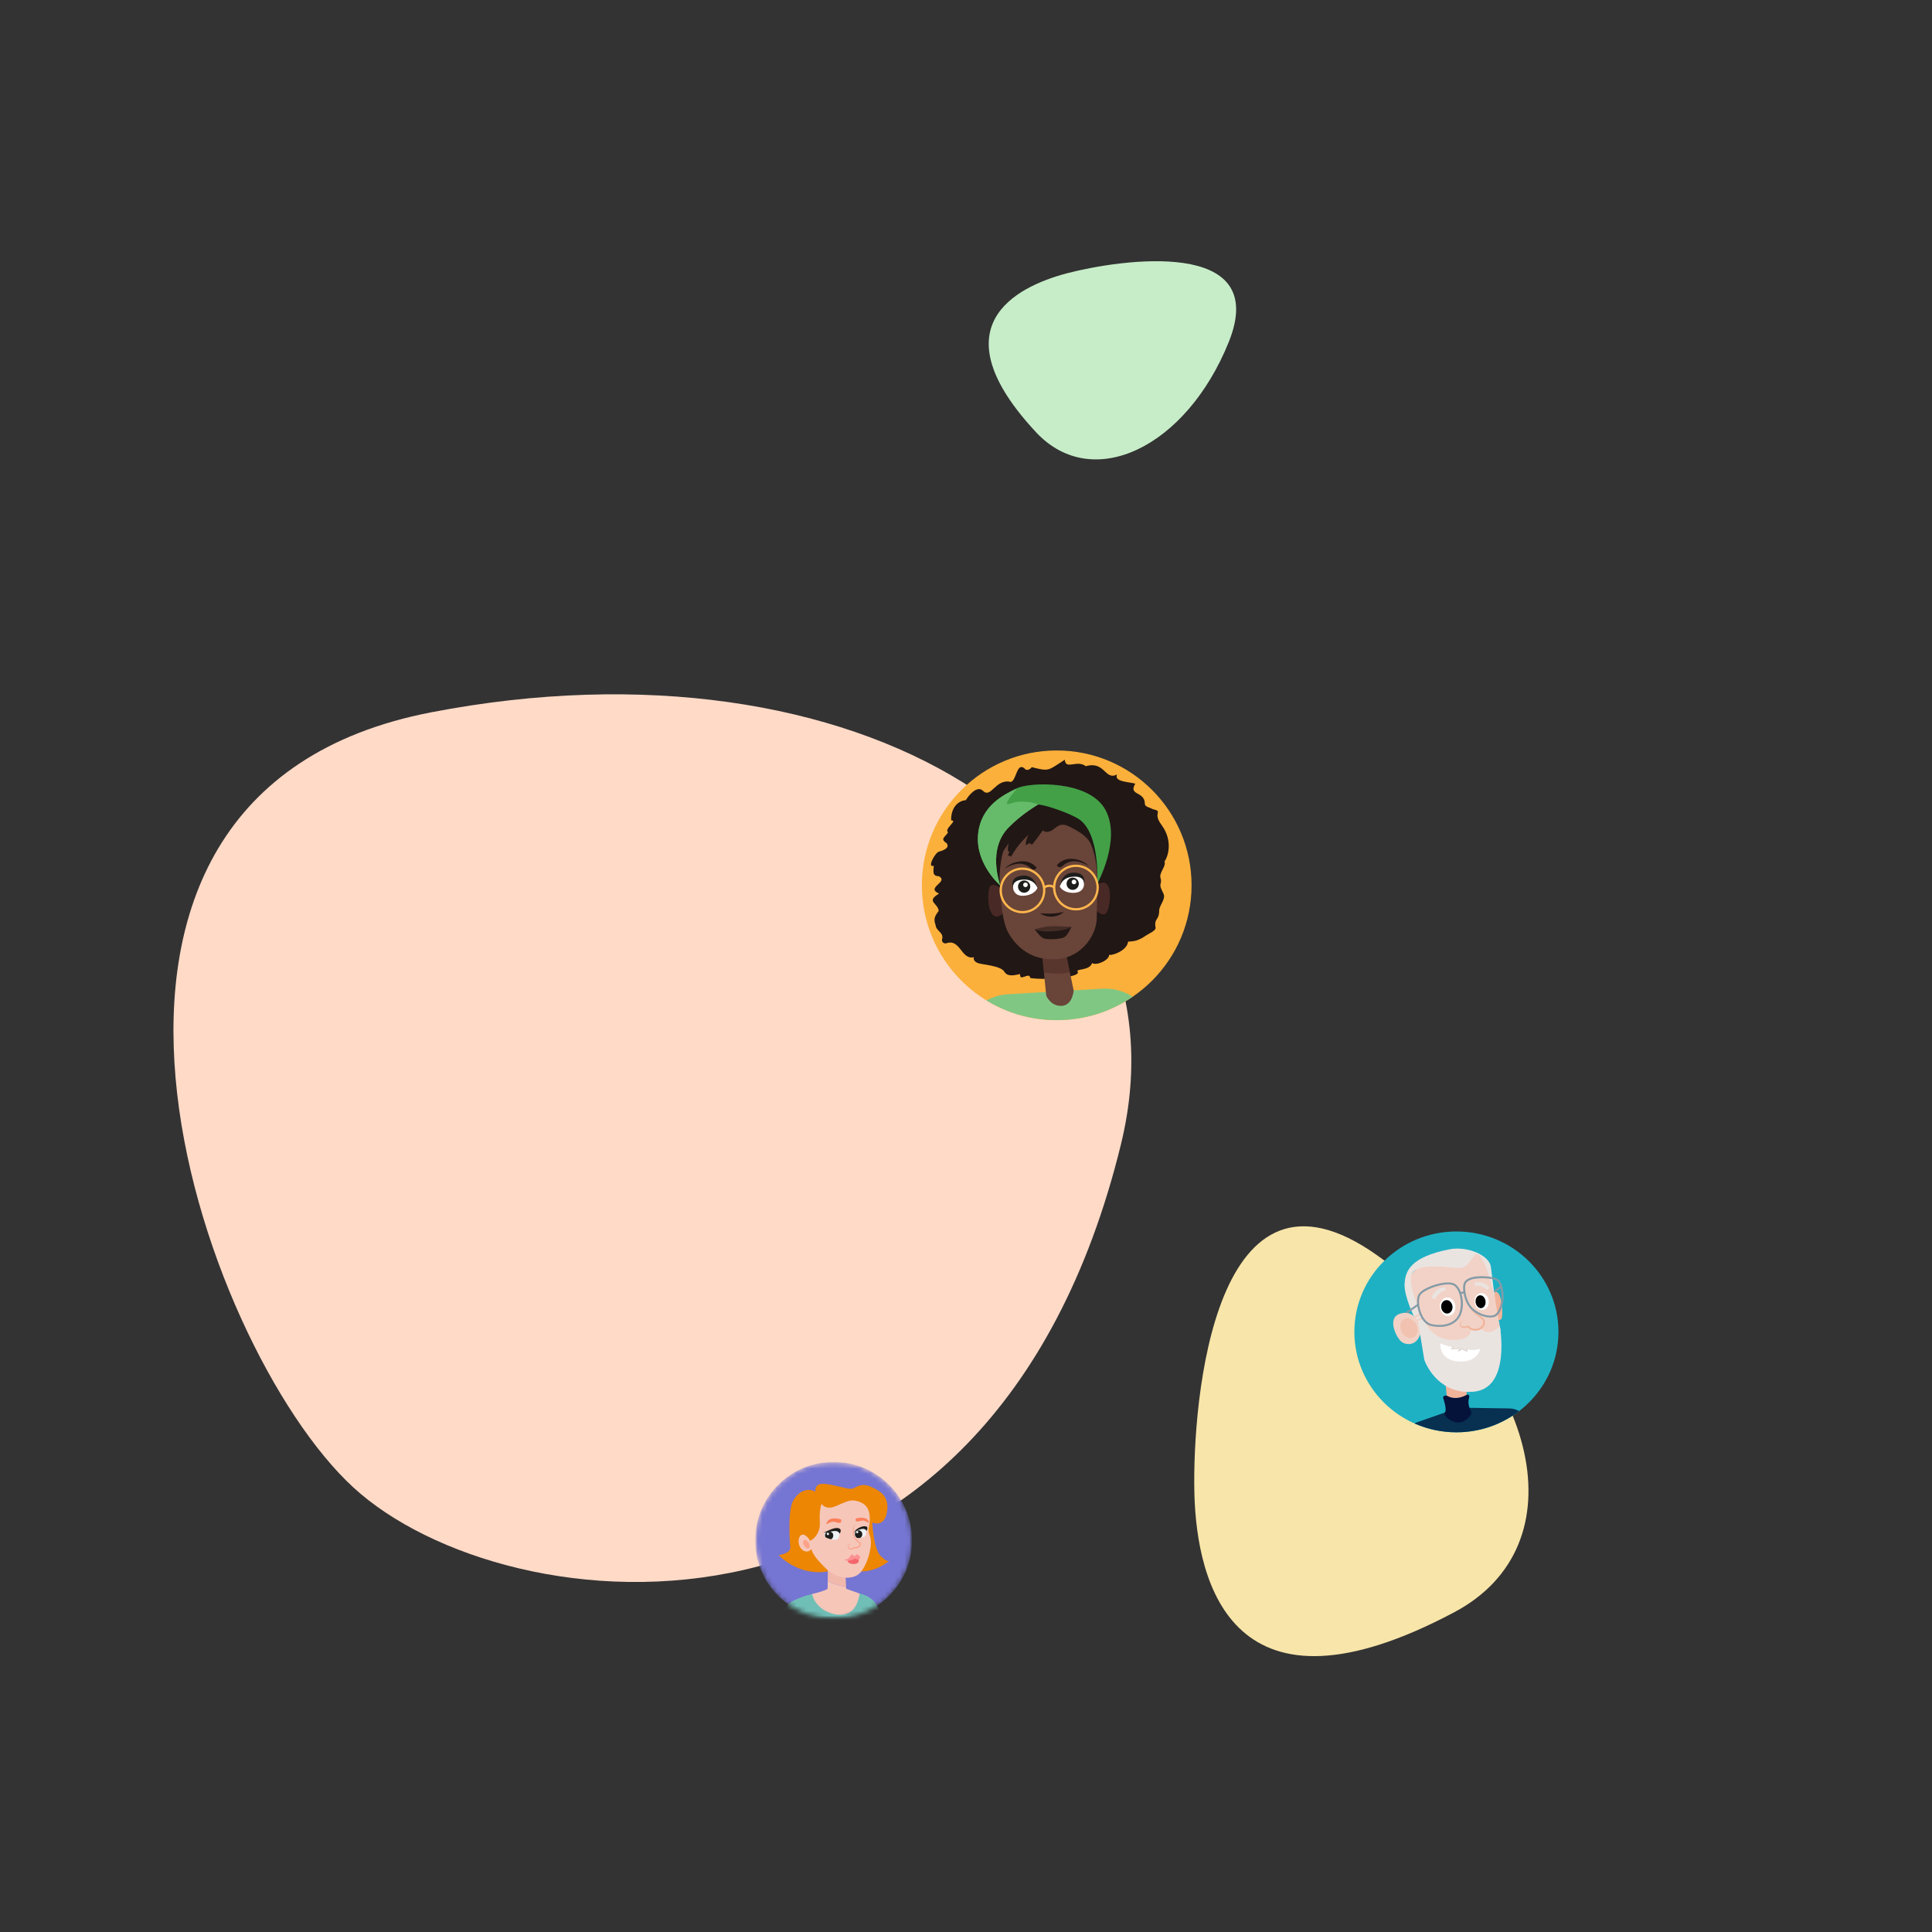 <svg width="394" height="394" viewBox="0 0 394 394" fill="none" xmlns="http://www.w3.org/2000/svg">
<rect x="0" y="0" width="394" height="394" fill="#333333" stroke="none"/>
<path d="M228.614 233.308C201.893 342.687 103.217 331.999 72.048 303.325C40.815 274.624 1.332 161.99 87.929 145.266C174.526 128.542 243.803 170.869 228.614 233.308Z" fill="#FFDAC7"/>
<path d="M211.339 88.204C191.241 66.687 206.919 58.555 217.605 55.728C228.355 52.928 259.254 48.281 250.572 69.782C241.918 91.217 222.858 100.47 211.339 88.204Z" fill="#C7EDC8"/>
<path d="M296.56 328.796C251.621 352.676 244.005 323.269 243.572 304.395C243.139 285.522 247.679 232.393 280.895 256.037C314.137 279.619 322.233 315.189 296.56 328.796Z" fill="#F8E5A9"/>
<g clip-path="url(#clip0_0_1)">
<path d="M243 180.546C243 165.358 230.688 153.046 215.5 153.046C200.312 153.046 188 165.358 188 180.546C188 195.734 200.312 208.046 215.5 208.046C230.688 208.046 243 195.734 243 180.546Z" fill="#FBB03B"/>
<path d="M201.179 204.028C205.349 206.578 210.251 208.046 215.5 208.046C221.241 208.046 226.572 206.283 230.983 203.275C229.161 202.085 226.995 201.498 224.788 201.628L205.548 202.756C203.995 202.848 202.506 203.292 201.179 204.028Z" fill="#81C784"/>
<path d="M210.1 199.445C209.945 198.067 207.852 200.356 208.034 198.648C207.494 198.679 205.579 199.452 204.833 198.177C204.087 196.902 200.265 196.73 199.426 196.403C198.587 196.077 198.474 195.523 198.622 195.207C195.975 195.822 195.862 191.285 192.912 192.392C192.269 192.443 191.939 191.886 192.17 191.357C192.366 190.095 190.901 189.886 190.788 188.61C190.327 187.383 190.657 186.768 191.431 185.778C191.303 184.128 188.729 183.894 191.506 182.234C188.663 181 193.562 179.865 191.482 178.697C189.994 178.659 190.417 177.61 190.423 176.558C188.962 177.05 190.729 173.846 191.486 173.674C192.283 173.465 193.82 172.939 193.029 171.932C191.558 171.038 192.922 170.612 193.342 169.721C192.431 169.054 195.452 167.294 193.971 167.294C193.902 165.235 194.944 163.362 196.972 163.176C197.505 162.255 199.265 160.076 200.457 161.272C202.125 162.939 203.012 158.701 206.143 159.464C207.302 159.141 207.326 155.473 208.883 156.652C209.268 157.298 210.045 156.951 210.416 156.446C214.018 157.363 213.647 157.181 217.147 154.937C217.312 157.095 219.618 154.864 221.437 156.253C225.362 155.122 225.317 159.247 227.803 157.938C227.143 159.443 230.102 159.423 231.529 159.811C230.023 162.32 233.475 161.272 233.475 163.939C233.475 164.548 234.461 164.648 235.049 164.995C237.383 165.552 234.915 165.586 236.867 168.219C239.342 171.56 238.115 174.902 237.476 175.665C237.888 176.703 236.252 178.009 236.692 179.15C236.84 179.532 236.764 179.938 236.661 180.329C236.479 181.017 237.283 181.99 237.383 182.633C237.51 183.633 236.372 184.778 236.39 185.761C236.4 186.369 236.269 186.96 235.908 187.448C235.575 187.902 235.513 188.524 235.657 189.123C235.819 189.796 234.262 190.394 233.691 190.79C232.316 191.738 231.488 191.986 230.058 192.024C229.824 194.076 226.232 195.045 226.18 194.667C226.338 195.753 223.582 197.025 222.722 196.396C222.172 198.046 219.261 197.496 219.773 198.184C220.502 199.167 213.991 199.988 210.107 199.452L210.1 199.445Z" fill="#211715"/>
<path d="M204.335 181.395C204.335 181.395 203.005 180.109 202.097 180.628C201.19 181.148 201.214 187.672 203.682 186.802C206.15 185.933 204.335 181.395 204.335 181.395Z" fill="#482925"/>
<path d="M204.335 181.395C204.335 181.395 203.005 180.109 202.097 180.628C201.19 181.148 201.214 187.672 203.682 186.802C206.15 185.933 204.335 181.395 204.335 181.395Z" fill="#482925"/>
<path d="M223.245 185.307C223.245 185.307 224.372 186.775 225.345 186.397C226.318 186.018 227.256 179.559 224.685 180.054C222.117 180.549 223.245 185.307 223.245 185.307Z" fill="#482925"/>
<path d="M223.245 185.307C223.245 185.307 224.372 186.775 225.345 186.397C226.318 186.018 227.256 179.559 224.685 180.054C222.117 180.549 223.245 185.307 223.245 185.307Z" fill="#482925"/>
<path d="M212.582 195.245L213.365 203.051C213.365 203.051 214.245 205.231 216.511 205.128C218.776 205.024 218.955 201.979 218.955 201.979L217.428 194.691L212.582 195.245Z" fill="#694438"/>
<path opacity="0.5" d="M216.954 198.517C217.367 198.476 217.776 198.387 218.178 198.273L217.428 194.695L212.582 195.248L212.891 198.332C213.053 198.352 213.218 198.373 213.376 198.39C214.565 198.517 215.765 198.644 216.954 198.521V198.517Z" fill="#482925"/>
<path d="M203.988 180.577C203.988 180.577 204.032 187.418 205.624 190.209C207.216 193 210.244 196.049 215.699 195.585C220.618 195.169 223.561 190.731 223.661 187.366C223.76 183.997 223.795 176.978 223.795 176.978L225.139 167.095L213.382 166.823L200.372 169.182L203.558 178.346L203.988 180.58V180.577Z" fill="#694438"/>
<path d="M216.136 180.818C216.136 180.818 216.452 178.597 218.882 178.456C221.313 178.315 221.072 180.292 221.072 180.292C221.072 180.292 221.162 182.041 218.962 182.083C216.762 182.124 216.136 180.821 216.136 180.821V180.818Z" fill="white"/>
<path d="M216.136 180.817C216.136 180.817 216.442 178.927 218.872 178.782C221.302 178.642 221.072 180.288 221.072 180.288C221.072 180.288 221.773 177.792 218.721 177.971C216.318 178.112 216.136 180.814 216.136 180.814V180.817Z" fill="#1D1D1B"/>
<path d="M218.759 181.478C219.45 181.478 220.01 180.917 220.01 180.226C220.01 179.535 219.45 178.975 218.759 178.975C218.068 178.975 217.508 179.535 217.508 180.226C217.508 180.917 218.068 181.478 218.759 181.478Z" fill="#1D1D1B"/>
<path d="M219.02 180.333C219.28 180.333 219.491 180.122 219.491 179.862C219.491 179.602 219.28 179.391 219.02 179.391C218.76 179.391 218.549 179.602 218.549 179.862C218.549 180.122 218.76 180.333 219.02 180.333Z" fill="white"/>
<path d="M211.574 181.082C211.574 181.082 211 178.913 208.57 179.057C206.14 179.198 206.611 181.137 206.611 181.137C206.611 181.137 206.727 182.887 208.917 182.667C211.107 182.45 211.574 181.082 211.574 181.082Z" fill="white"/>
<path d="M211.574 181.082C211.574 181.082 211.048 179.24 208.618 179.381C206.188 179.522 206.611 181.134 206.611 181.134C206.611 181.134 205.621 178.738 208.677 178.559C211.079 178.418 211.574 181.082 211.574 181.082Z" fill="#1D1D1B"/>
<path d="M208.855 182.058C209.546 182.058 210.107 181.498 210.107 180.807C210.107 180.116 209.546 179.556 208.855 179.556C208.164 179.556 207.604 180.116 207.604 180.807C207.604 181.498 208.164 182.058 208.855 182.058Z" fill="#1D1D1B"/>
<path d="M209.13 180.914C209.39 180.914 209.601 180.703 209.601 180.443C209.601 180.183 209.39 179.972 209.13 179.972C208.87 179.972 208.659 180.183 208.659 180.443C208.659 180.703 208.87 180.914 209.13 180.914Z" fill="white"/>
<path d="M212.114 186.263C212.967 186.287 213.747 186.373 214.531 186.304C215.325 186.311 216.067 186.132 216.913 185.984C215.641 187.173 213.517 187.222 212.114 186.266V186.263Z" fill="#211715"/>
<path d="M218.518 188.947C218.518 188.947 218.085 189.673 214.916 189.903C211.798 190.13 210.993 189.463 210.993 189.463C210.993 189.463 212.09 191.154 212.953 191.402C213.816 191.649 216.322 191.546 217.071 191.116C217.82 190.687 218.522 188.951 218.522 188.951L218.518 188.947Z" fill="#211715"/>
<path d="M211.327 176.875C211.327 176.875 210.289 175.448 208.099 175.665C205.909 175.881 204.913 177.129 204.913 177.129C204.913 177.129 206.703 175.953 208.285 176.16C209.866 176.366 210.375 177.404 210.756 177.352C211.141 177.301 211.499 177.071 211.327 176.871V176.875Z" fill="#211715"/>
<path d="M215.613 176.39C215.613 176.39 216.641 174.957 218.831 175.156C221.021 175.359 222.028 176.6 222.028 176.6C222.028 176.6 220.23 175.438 218.649 175.654C217.067 175.871 216.569 176.916 216.184 176.864C215.799 176.816 215.438 176.586 215.61 176.39H215.613Z" fill="#211715"/>
<path opacity="0.5" d="M214.74 188.875C215.916 188.875 218.518 189.023 218.518 189.023C218.518 189.023 217.824 189.807 214.916 189.978C211.461 190.181 210.993 189.538 210.993 189.538C210.993 189.538 213.028 188.878 214.74 188.875Z" fill="#211715"/>
<path d="M205.676 171.763C205.627 172.189 205.579 172.612 205.531 173.038C205.5 173.317 205.579 173.719 205.861 173.692C205.751 173.949 205.638 174.211 205.528 174.468C205.772 174.458 206.016 174.554 206.188 174.726C207.119 173.028 208.35 171.492 209.804 170.209C209.402 170.852 209.178 171.605 209.165 172.361C209.484 172.196 209.804 172.031 210.124 171.866C210 172 210.189 172.231 210.371 172.207C210.553 172.183 210.681 172.028 210.791 171.88C211.427 171.028 212.062 170.178 212.698 169.326C213.142 169.842 213.994 169.673 214.565 169.302C215.136 168.931 215.627 168.394 216.287 168.233C217.067 168.044 217.862 168.436 218.57 168.814C220.099 169.632 221.729 170.553 222.457 172.128C223.31 173.977 223.795 176.971 223.781 179.37C223.781 179.707 224.276 178.587 224.613 178.59C224.836 178.59 225.042 178.466 225.228 178.339C227.703 176.617 228.868 173.482 229.03 170.471C229.13 168.59 228.862 166.6 227.734 165.091C226.479 163.413 224.389 162.602 222.365 162.063C216.937 160.615 211.186 160.529 205.662 161.526C202.623 162.076 199.526 163.011 197.267 165.115C195.009 167.219 193.844 170.746 195.236 173.499C196.415 175.826 199.34 177.359 201.836 177.827C203.513 178.14 203.995 180.567 203.995 180.567C203.565 178.332 204.28 174.303 204.62 173.592C204.857 173.1 205.627 172.258 205.682 171.749L205.676 171.763Z" fill="#211715"/>
<path d="M203.988 180.577C203.792 179.913 201.403 173.207 205.627 168.814C208.267 166.067 211.705 164.07 211.705 164.07C213.565 164.204 218.226 165.916 219.914 166.978C224.417 169.814 223.771 180.209 223.771 180.209C223.771 180.209 228.752 171.206 225.417 165.125C222.083 159.044 210.017 159.471 207.405 160.749C204.792 162.028 199.956 164.273 199.454 170.268C198.952 176.259 203.984 180.573 203.984 180.573L203.988 180.577Z" fill="#43A047"/>
<path d="M207.405 160.753C204.792 162.032 199.956 164.276 199.454 170.271C198.952 176.263 203.984 180.577 203.984 180.577C203.788 179.913 201.399 173.207 205.624 168.814C208.264 166.067 211.702 164.07 211.702 164.07C211.702 164.07 210.512 163.431 208.12 163.479C206.731 163.506 206.336 163.919 205.559 163.977C204.782 164.036 206.177 162.31 206.789 161.53L207.401 160.753H207.405Z" fill="#66BB6A"/>
<path d="M219.415 185.664C216.841 185.664 214.747 183.571 214.747 181C214.747 178.428 216.841 176.335 219.415 176.335C221.99 176.335 224.08 178.428 224.08 181C224.08 183.571 221.987 185.664 219.415 185.664ZM219.415 176.796C217.095 176.796 215.211 178.683 215.211 181C215.211 183.317 217.098 185.204 219.415 185.204C221.732 185.204 223.619 183.317 223.619 181C223.619 178.683 221.732 176.796 219.415 176.796Z" fill="#FFB74D"/>
<path d="M208.515 186.249C205.94 186.249 203.847 184.155 203.847 181.584C203.847 179.013 205.94 176.919 208.515 176.919C211.09 176.919 213.18 179.013 213.18 181.584C213.18 184.155 211.086 186.249 208.515 186.249ZM208.515 177.38C206.195 177.38 204.311 179.267 204.311 181.584C204.311 183.901 206.198 185.788 208.515 185.788C210.832 185.788 212.719 183.901 212.719 181.584C212.719 179.267 210.832 177.38 208.515 177.38Z" fill="#FFB74D"/>
<path d="M213.042 181.189L212.774 180.811C213.228 180.488 214.304 180.075 215.132 180.828L214.823 181.172C214.06 180.484 213.083 181.161 213.042 181.189Z" fill="#FFB74D"/>
</g>
<g clip-path="url(#clip1_0_1)">
<path d="M297.012 292.097C308.504 292.097 317.821 282.928 317.821 271.617C317.821 260.307 308.504 251.138 297.012 251.138C285.519 251.138 276.203 260.307 276.203 271.617C276.203 282.928 285.519 292.097 297.012 292.097Z" fill="#1EB1C4"/>
<path d="M307.819 287.228L297.633 287.072C297.423 287.095 292.475 288.823 288.935 290.067C288.79 290.118 288.639 290.197 288.48 290.295C291.084 291.449 293.971 292.097 297.012 292.097C301.832 292.097 306.266 290.479 309.794 287.773C309.206 287.435 308.529 287.241 307.819 287.228Z" fill="#073051"/>
<path d="M294.772 281.906L295.35 287.924C295.35 287.924 295.831 289.378 297.943 289.204C300.055 289.03 299.316 287.489 299.316 287.489L299.002 282.761L294.77 281.903L294.772 281.906Z" fill="#F1B399"/>
<path d="M288.249 268.366C288.249 268.366 287.135 267.173 285.187 268.036C283.239 268.896 284.331 272.004 285.58 273.414C286.35 274.285 288.766 274.792 289.658 272.047C290.551 269.303 288.249 268.366 288.249 268.366Z" fill="#F2D2C6"/>
<path d="M303.624 264.785C303.624 264.785 303.892 263.364 305.109 263.449C306.326 263.536 306.649 268.392 306.144 269.027C305.928 269.301 305.148 269.254 304.805 268.415L303.621 264.782L303.624 264.785Z" fill="#F1B399"/>
<path d="M304.266 261.613L306.022 271.297L305.109 273.545L293.126 273.463C293.126 273.463 289.648 270.097 289.063 269.283C288.584 268.617 288.41 268.446 288.41 268.446L286.449 262.146C286.449 262.146 287.375 258.572 293.201 256.155C304.292 251.555 304.264 261.616 304.264 261.616L304.266 261.613Z" fill="#F2D2C6"/>
<path d="M288.355 268.479C288.355 268.479 286.443 264.534 286.449 262.146C286.456 259.196 287.653 256.358 295.558 254.783C299.288 254.041 303.78 256.027 304.04 258.377C304.219 259.993 304.997 265.655 304.997 265.655C304.997 265.655 303.283 256.324 301.22 255.761C300.359 255.526 299.675 258.743 297.485 258.592C294.424 258.38 290.017 257.717 288.301 259.26C286.371 260.999 289.768 267.647 289.768 267.647L288.353 268.476L288.355 268.479Z" fill="#EAE4E1"/>
<path d="M294.642 262.481L294.915 263.154C294.915 263.154 293.648 263.085 292.626 264.938C292.626 264.938 292.005 264.81 292.036 264.58C292.067 264.347 292.525 262.775 294.645 262.481H294.642Z" fill="#EAE4E1"/>
<path d="M300.765 261.554L300.744 262.215C300.744 262.215 301.811 261.767 303.275 263.047C303.275 263.047 303.769 262.747 303.668 262.558C303.566 262.368 302.677 261.157 300.762 261.554H300.765Z" fill="#EAE4E1"/>
<path d="M289.963 268.097L290.207 268.517L288.943 269.111L288.691 268.791L289.963 268.097Z" fill="#EAE4E1"/>
<path d="M289.162 269.418L290.368 268.947C290.368 268.947 291.495 273.038 295.982 273.253C300.469 273.468 300.016 270.831 300.016 270.831L301.683 270.639C301.683 270.639 303.364 273.135 305.861 270.414C305.861 270.414 308.191 283.119 300.541 283.813C293.815 284.422 291.128 278.952 290.579 277.62C290.506 277.446 290.457 277.267 290.426 277.083L289.162 269.421V269.418Z" fill="#EAE4E1"/>
<path d="M293.74 273.96C293.74 273.96 295.441 274.518 296.45 274.615L295.953 275.096C296.504 275.081 296.988 275.188 297.62 274.904C297.62 274.904 297.667 275.299 297.415 275.493C297.415 275.493 297.914 275.506 298.159 274.984C298.159 274.984 298.502 275.534 299.251 275.542L299.191 275.03C299.191 275.03 299.73 275.368 301.863 275.122C301.863 275.122 301.34 277.94 297.368 277.643C293.396 277.346 293.74 273.957 293.74 273.957V273.96Z" fill="white"/>
<path d="M293.74 273.96C294.666 274.221 295.607 274.484 296.57 274.571L296.489 274.651L295.997 275.137L295.953 275.035C296.242 275.025 296.523 275.05 296.798 275.035C297.108 275.022 297.407 274.938 297.68 274.802C297.698 274.95 297.701 275.101 297.657 275.245C297.623 275.357 297.558 275.47 297.457 275.547L297.415 275.424C297.758 275.421 298.031 275.158 298.146 274.853C298.37 275.232 298.799 275.48 299.249 275.483L299.189 275.547L299.134 275.035L299.124 274.94C299.961 275.309 300.96 275.165 301.858 275.122C300.965 275.217 300.026 275.38 299.158 275.073L299.238 275.025L299.306 275.537L299.314 275.603C298.843 275.616 298.37 275.411 298.099 275.019L298.213 275.012C298.039 275.414 297.639 275.601 297.204 275.567L297.368 275.442C297.516 275.329 297.563 275.107 297.55 274.915L297.646 274.968C297.069 275.25 296.408 275.142 295.797 275.163C295.865 275.101 296.333 274.653 296.411 274.579L296.442 274.669C295.511 274.548 294.619 274.262 293.737 273.962L293.74 273.96Z" fill="#D9CEC8"/>
<path d="M295.443 268.363C296.312 268.262 296.915 267.341 296.791 266.307C296.666 265.272 295.861 264.515 294.992 264.616C294.123 264.717 293.52 265.638 293.645 266.673C293.769 267.708 294.574 268.465 295.443 268.363Z" fill="white"/>
<path d="M295.224 267.873C295.857 267.799 296.297 267.128 296.206 266.374C296.116 265.621 295.529 265.069 294.895 265.143C294.262 265.217 293.822 265.888 293.913 266.642C294.003 267.396 294.59 267.947 295.224 267.873Z" fill="black"/>
<path d="M302.367 267.136C303.16 267.044 303.711 266.203 303.598 265.258C303.484 264.313 302.749 263.622 301.956 263.714C301.163 263.807 300.612 264.647 300.725 265.592C300.839 266.537 301.574 267.228 302.367 267.136Z" fill="white"/>
<path d="M302.096 266.773C302.655 266.708 303.038 266.07 302.952 265.348C302.865 264.626 302.341 264.094 301.782 264.159C301.223 264.224 300.84 264.862 300.926 265.584C301.013 266.306 301.537 266.838 302.096 266.773Z" fill="black"/>
<path d="M301.084 271.179C302.05 271.069 302.755 270.312 302.658 269.489C302.561 268.666 301.699 268.088 300.733 268.199C299.767 268.309 299.062 269.066 299.159 269.889C299.256 270.712 300.118 271.289 301.084 271.179Z" fill="#F2D2C6"/>
<path d="M298.585 269.275C298.343 269.385 298.107 269.534 297.956 269.733C297.787 269.933 297.821 270.176 297.977 270.353C298.276 270.693 298.89 270.519 299.35 270.353L299.467 270.312L299.545 270.414C299.928 270.916 300.664 271.118 301.293 270.947C301.917 270.79 302.469 270.281 302.482 269.664C302.516 269.37 302.305 269.152 302.05 268.911C301.803 268.678 301.519 268.463 301.239 268.248C300.682 267.821 300.076 267.368 299.753 266.736C300.156 267.319 300.812 267.644 301.392 268.049C301.691 268.246 301.993 268.438 302.279 268.671C302.547 268.878 302.882 269.237 302.854 269.667C302.851 270.47 302.17 271.162 301.387 271.318C300.617 271.505 299.717 271.254 299.264 270.598L299.457 270.66C299.189 270.737 298.911 270.798 298.617 270.806C298.336 270.813 297.979 270.742 297.797 270.47C297.613 270.235 297.641 269.854 297.867 269.667C298.07 269.47 298.325 269.357 298.583 269.275H298.585Z" fill="#F1B399"/>
<path d="M293.57 270.601C293.04 270.601 292.481 270.545 291.895 270.427C290.92 270.23 290.08 269.403 289.528 268.097C288.875 266.551 288.787 264.703 289.331 263.889C290.288 262.453 294.535 261.099 296.32 261.662C296.957 261.861 297.511 262.473 297.88 263.385C298.448 264.787 298.58 266.997 297.737 268.499C296.973 269.864 295.469 270.601 293.573 270.601H293.57ZM295.292 261.928C293.355 261.928 290.337 263.113 289.671 264.109C289.211 264.798 289.318 266.554 289.906 267.941C290.194 268.625 290.847 269.802 291.976 270.03C294.468 270.532 296.486 269.884 297.376 268.302C298.055 267.091 298.107 265.041 297.498 263.53C297.176 262.734 296.713 262.204 296.195 262.043C295.94 261.964 295.633 261.925 295.295 261.925L295.292 261.928Z" fill="#849BA7"/>
<path d="M303.915 268.686C302.573 268.686 300.749 267.951 299.675 266.638C298.671 265.409 298.211 263.203 298.427 261.989C298.723 260.318 301.444 260.059 303.894 260.377C305.988 260.648 306.178 261.534 306.467 262.878L306.501 263.036C306.935 265.043 306.261 267.649 305.117 268.397C304.815 268.591 304.396 268.686 303.918 268.686H303.915ZM298.83 262.059C298.653 263.054 299.012 265.182 299.995 266.385C301.306 267.99 303.907 268.699 304.888 268.059C305.793 267.468 306.534 265.133 306.097 263.121L306.064 262.962C305.785 261.662 305.645 261.009 303.84 260.776C302.102 260.551 299.095 260.569 298.83 262.059Z" fill="#849BA7"/>
<path d="M287.148 267.759L286.55 267.706L289.076 265.906L289.349 266.19L287.148 267.759Z" fill="#849BA7"/>
<path d="M304.773 263.126L306.001 262.25L306.277 262.537L304.805 263.584L304.773 263.126Z" fill="#849BA7"/>
<path d="M298.013 263.973L297.654 263.779C297.665 263.758 297.927 263.295 298.684 263.408L298.622 263.807C298.164 263.738 298.018 263.966 298.013 263.973Z" fill="#849BA7"/>
<path opacity="0.5" d="M288.922 270.381C289.333 271.459 288.953 272.549 288.072 272.818C287.19 273.087 286.142 272.429 285.728 271.351C285.317 270.273 285.697 269.183 286.579 268.914C287.46 268.645 288.509 269.303 288.922 270.381Z" fill="#F1B399"/>
<path d="M295.032 284.606C295.032 284.606 294.135 284.527 294.327 285.157C294.52 285.787 295.118 287.571 294.645 288.073C294.171 288.574 296.216 290.451 297.912 290.028C299.608 289.606 300.102 288.132 300.102 288.132L299.732 287.256C299.732 287.256 299.28 286.183 299.561 285.205C299.842 284.228 299.165 284.42 299.165 284.42C299.165 284.42 297.014 285.807 295.03 284.606H295.032Z" fill="#05123A"/>
</g>
<mask id="mask0_0_1" style="mask-type:luminance" maskUnits="userSpaceOnUse" x="154" y="298" width="32" height="33">
<path d="M186 298.125H154V330.125H186V298.125Z" fill="white"/>
</mask>
<g mask="url(#mask0_0_1)">
<mask id="mask1_0_1" style="mask-type:luminance" maskUnits="userSpaceOnUse" x="153" y="298" width="34" height="33">
<path d="M167.203 298.374C158.504 299.915 152.696 308.223 154.249 316.922C155.612 324.626 162.284 330.054 169.834 330.125H170.13C171.007 330.125 171.896 330.03 172.797 329.876C181.496 328.335 187.304 320.027 185.751 311.328C184.376 303.577 177.633 298.125 170.012 298.125C169.087 298.125 168.151 298.208 167.203 298.374Z" fill="white"/>
</mask>
<g mask="url(#mask1_0_1)">
<path d="M186 314.172C185.976 323.002 178.794 330.149 169.964 330.125C161.135 330.101 153.988 322.919 154.012 314.09C154.035 305.248 161.218 298.113 170.047 298.137C178.889 298.161 186.024 305.343 186 314.172Z" fill="#7575D3"/>
<path d="M166.29 304.205C166.29 304.205 165.911 302.38 168.246 302.617C170.581 302.854 172.856 303.743 173.71 303.612C174.563 303.482 175.452 302.238 177.633 303.21C179.813 304.181 181.425 305.331 180.868 308.472C180.299 311.612 177.893 310.487 177.893 310.487C177.893 310.487 178.107 315.855 179.624 317.349C181.141 318.842 181.437 318.214 181.437 318.214C181.437 318.214 178.853 320.703 174.942 320.466C171.031 320.229 169.277 320.347 169.277 320.347C169.277 320.347 163.896 322.018 158.788 317.147C158.788 317.147 161.289 316.863 161.159 315.5C161.028 314.137 160.649 308.069 161.739 306.066C162.889 303.944 164.88 303.364 166.29 304.217" fill="#ED8603"/>
<path d="M167.618 324.804L165.627 325.076C165.627 325.076 160.412 326.214 159.926 328.336C159.44 330.457 174.421 332.057 179.47 329.521C179.47 329.521 179.481 325.894 175.286 324.97C171.09 324.045 167.618 324.792 167.618 324.792" fill="#70BFB7"/>
<path d="M172.382 319.672L168.826 318.427C168.826 318.427 168.826 320.809 168.803 322.445C169.466 322.812 170.604 323.263 172.536 323.63L172.394 319.672H172.382Z" fill="#F1B8AC"/>
<path d="M172.548 323.998V323.63C170.604 323.263 169.467 322.812 168.803 322.445C168.803 323.227 168.779 323.844 168.767 323.962C168.72 324.318 165.627 325.076 165.627 325.076C166.231 328.063 169.917 329.829 172.465 329.153C175.025 328.478 175.286 324.97 175.286 324.97L172.536 323.986H172.548V323.998Z" fill="#F6C6B9"/>
<path d="M167.558 306.718C167.558 306.718 168.187 307.642 169.478 307.441C170.782 307.251 172.761 305.758 174.29 306.019C175.819 306.267 177.253 307.002 177.372 309.349C177.49 311.696 176.755 311.447 177.443 313.379C178.142 315.31 176.554 320.276 174.812 321.236C172.951 322.267 170.344 321.734 168.329 319.767C166.314 317.811 165.508 316.543 165.496 315.867C165.496 315.867 165.105 316.496 164.347 316.401C163.588 316.306 162.995 315.536 162.877 314.623C162.758 313.71 163.197 312.798 163.896 312.976C164.595 313.153 165.235 314.232 165.235 314.232C165.235 314.232 167.345 313.201 167.191 310.475C167.037 307.749 167.547 306.706 167.547 306.706" fill="#F6C6B9"/>
<path d="M171.268 312.193C171.268 312.193 171.256 313.402 170.912 313.793C170.402 314.374 168.222 313.615 168.115 313.319C168.008 313.023 168.257 312.442 168.257 312.442L170.118 311.98L171.28 312.193H171.268Z" fill="#EEF1F4"/>
<path d="M171.185 312.786C171.185 312.786 171.908 311.933 171.007 311.66C170.107 311.387 168.507 312.371 167.926 312.573C167.926 312.573 168.424 312.573 169.692 312.288C171.126 311.98 171.185 312.786 171.185 312.786Z" fill="#1D1D1A"/>
<path d="M176.708 312.193C176.708 312.193 176.708 312.75 176.483 313.177C176.234 313.663 174.788 313.722 174.432 313.533C174.124 313.367 174.195 313.13 174.207 312.952C174.231 312.573 174.491 312.205 174.788 312.016C175.226 311.731 176.565 310.996 176.708 312.193Z" fill="#EEF1F4"/>
<path d="M174.337 312.952C174.361 313.248 174.527 313.485 174.752 313.615C174.871 313.687 175.392 313.651 175.487 313.592C175.724 313.438 175.878 313.153 175.854 312.833C175.819 312.383 175.451 312.051 175.037 312.087C174.622 312.122 174.314 312.513 174.349 312.952" fill="#1D1D1A"/>
<path d="M174.183 312.715C174.183 312.715 174.231 312.217 174.693 311.873C175.132 311.541 175.582 311.399 175.689 311.352C175.961 311.257 177.455 310.961 176.672 312.241C176.672 312.241 176.613 311.541 175.452 311.873C174.29 312.205 174.183 312.703 174.183 312.703" fill="#1D1D1A"/>
<path d="M168.257 313.189C168.257 313.295 168.281 313.414 168.328 313.485C168.4 313.58 169.419 313.959 169.525 313.9C169.798 313.734 169.964 313.402 169.928 313.047C169.893 312.549 169.49 312.335 169.028 312.371C168.565 312.407 168.21 312.679 168.245 313.177" fill="#1D1D1A"/>
<path d="M168.601 312.845C168.601 312.975 168.731 313.07 168.862 313.058C168.992 313.058 169.087 312.928 169.075 312.798C169.075 312.667 168.945 312.573 168.814 312.584C168.684 312.584 168.589 312.703 168.601 312.845Z" fill="#EEF1F4"/>
<path d="M175.049 312.43C175.049 312.561 174.966 312.679 174.835 312.691C174.705 312.691 174.586 312.608 174.575 312.478C174.575 312.347 174.658 312.229 174.788 312.217C174.918 312.217 175.037 312.3 175.049 312.43Z" fill="#EEF1F4"/>
<path d="M175.037 317.858C175.037 317.858 175.345 318.534 174.811 318.807C174.29 319.079 172.868 319.055 172.856 318.178C172.856 317.799 175.037 317.858 175.037 317.858Z" fill="#F4666C"/>
<path d="M174.361 317.349L174.752 316.946C174.752 316.946 175.44 317.325 175.428 317.55C175.428 317.787 175.25 318.012 174.93 318.012C174.61 318.012 174.515 317.787 174.266 317.918C174.018 318.048 172.666 318.593 172.181 318.036C172.181 318.036 172.773 318.155 173.2 317.621C173.626 317.088 173.65 316.958 173.792 317.041C173.935 317.124 174.349 317.349 174.349 317.349" fill="#FB9193"/>
<path d="M174.515 309.681C174.515 309.681 176.471 309.1 177.051 310.107C177.632 311.115 176.566 309.977 175.831 310.107C175.096 310.238 174.278 310.57 174.527 309.681" fill="#FB805A"/>
<path d="M171.529 309.87C171.529 309.87 169.395 309.147 168.708 310.321C168.02 311.482 169.253 310.167 170.059 310.344C170.865 310.51 171.754 310.925 171.529 309.882" fill="#FB805A"/>
<path d="M174.432 310.617C173.982 311.601 173.934 312.809 174.503 313.687C174.646 313.912 174.823 314.101 175.013 314.279C175.108 314.362 175.214 314.445 175.321 314.504C175.38 314.54 175.416 314.564 175.487 314.587C175.653 314.706 175.606 314.848 175.606 314.919C175.416 315.535 174.764 315.903 174.16 315.749L174.254 315.725C174.053 315.867 173.828 315.974 173.567 316.009C173.437 316.021 173.283 316.009 173.176 315.915C173.057 315.808 173.022 315.701 172.974 315.583C172.88 315.381 172.832 315.026 173.117 314.895C173.377 314.812 173.603 314.978 173.768 315.132C173.591 315.002 173.342 314.884 173.152 314.967C172.963 315.073 173.022 315.334 173.117 315.524C173.211 315.737 173.342 315.879 173.555 315.82C173.757 315.784 173.958 315.654 174.136 315.535L174.183 315.5H174.231C174.717 315.63 175.25 315.287 175.368 314.848C175.392 314.789 175.345 314.765 175.392 314.812C175.345 314.789 175.262 314.741 175.203 314.706C175.084 314.623 174.966 314.54 174.859 314.445C174.646 314.255 174.456 314.03 174.314 313.793C174.006 313.307 173.899 312.715 173.934 312.158C173.97 311.601 174.136 311.055 174.432 310.593" fill="#FBA288"/>
<path d="M163.979 315.18C164.228 315.642 164.655 315.915 164.916 315.761C165.188 315.618 165.2 315.121 164.939 314.658C164.69 314.196 164.264 313.924 164.003 314.078C163.742 314.22 163.718 314.718 163.979 315.18Z" fill="#FBA288"/>
</g>
</g>
<defs>
<clipPath id="clip0_0_1">
<rect width="55" height="55" fill="white" transform="translate(188 153.125)"/>
</clipPath>
<clipPath id="clip1_0_1">
<rect width="42" height="41" fill="white" transform="translate(276 251.125)"/>
</clipPath>
</defs>
</svg>
